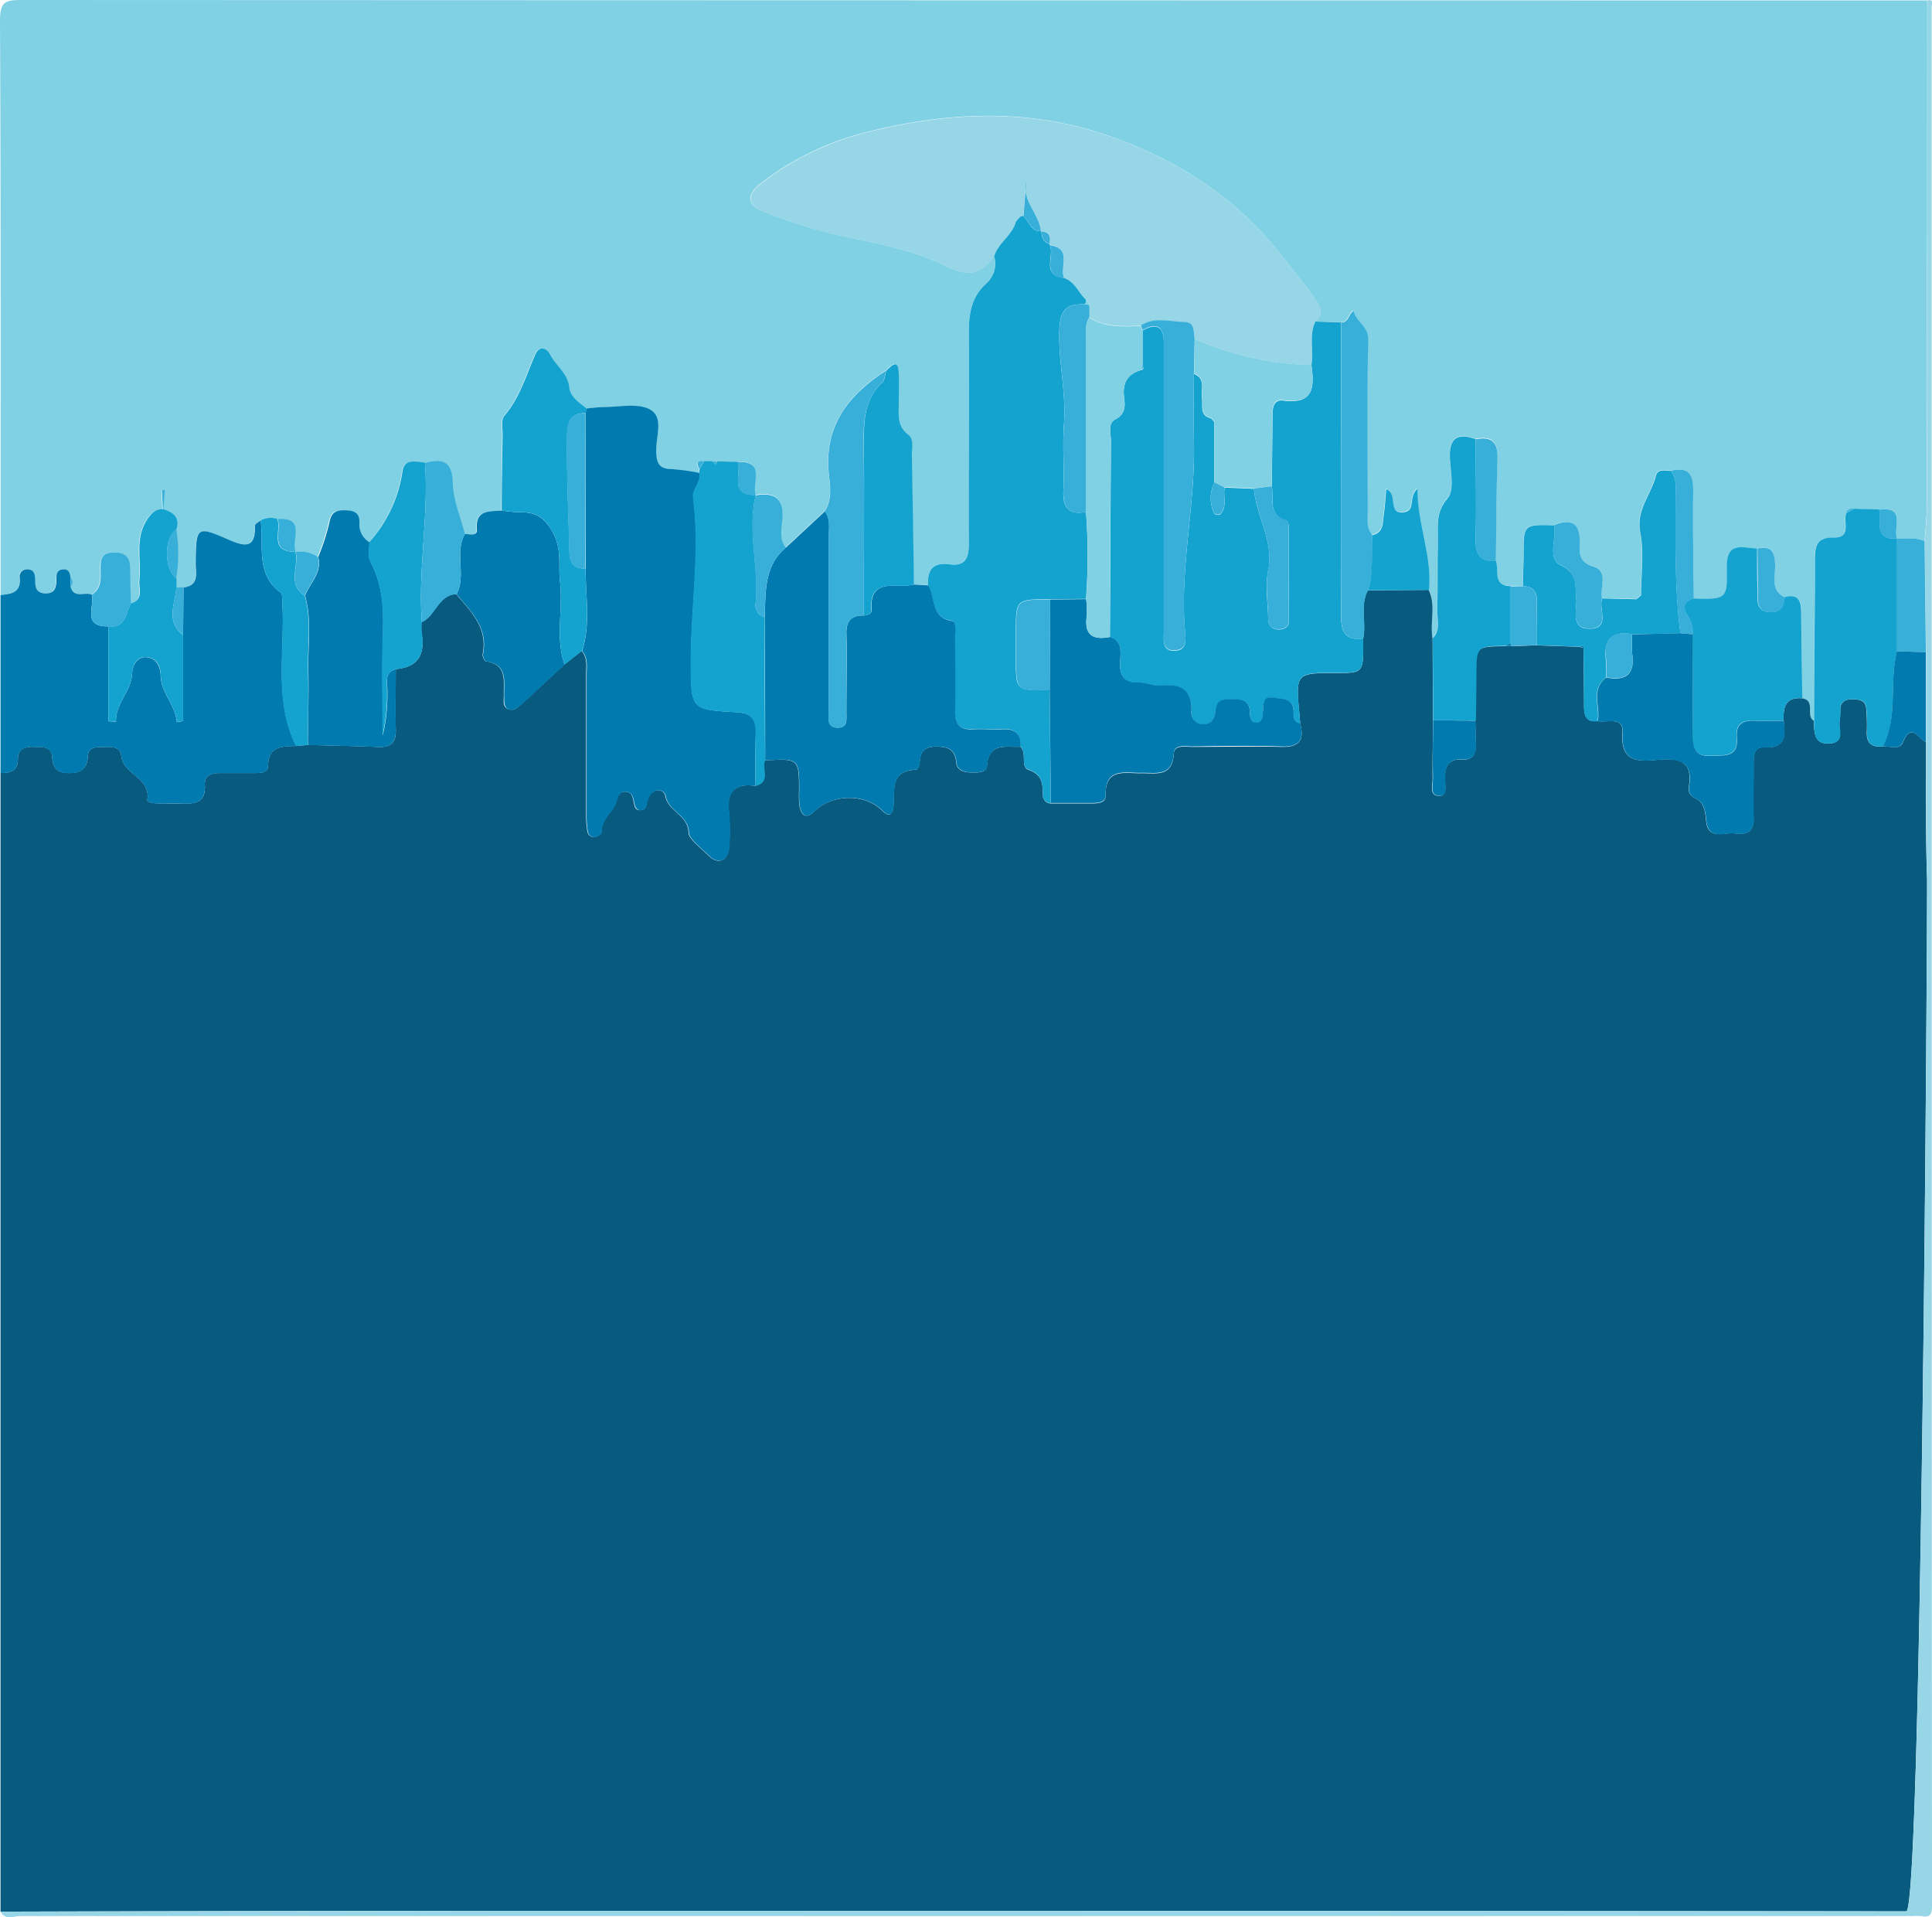 <svg id="Layer_1" data-name="Layer 1" xmlns="http://www.w3.org/2000/svg" viewBox="0 0 333.92 331.26"><title>buildings</title><path d="M711,287.75c0-33.1.06-66.19-.1-99.29,0-3.25.93-3.53,3.76-3.53Q879.33,185,1044,185q0,43.73-.09,87.45c0,2-.24,4-.37,5.95-1.55-.63-3.18-.37-4.79-.4h0c-.63-1.93,1.64-5.63-3.09-5l-4.4-.14a1.11,1.11,0,0,0-1.3.76c-.57,1.51,1,4.3-2.16,4.23s-3.27,1.68-3.26,4.05c0,9.2-.1,18.41-.16,27.61-1.46-.88.41-3.47-2-3.88,0-5-.14-10-.13-15,0-2.07-.66-3.12-2.88-2.5-2.61-1.25-1.61-3.64-1.68-5.61-.07-2.15-.62-3.41-3.06-2.82-2.45-.08-5.32-1.28-5.22,3.23.12,5.57-.09,5.58-5.78,5.42,0-6.18-.2-12.36-.1-18.53,0-2.84-.73-4.33-3.83-3.58-1,0-2.32-.4-2.62.8-.81,3.29-3.49,5.9-2.72,9.88.68,3.49.14,7.21.13,10.84l-.84.67-5.88-.15c-.44-1.87,1.22-4.65-1.49-5.47-2.32-.7-2.47-2-2.38-3.82.17-3.31-1.07-4.71-4.41-3.35-5.29-.09-5.28-.09-5.3,5,0,1.85-.07,3.69-.11,5.53l-2.11,0c-3.21-.08-2-2.77-2.55-4.38.08-5.92.08-11.84.29-17.75.1-2.89-1.1-3.82-3.78-3.29-3.23-1.16-4.65-.13-4.45,3.4.14,2.33.78,5.49-.42,6.86-2.2,2.51-1.58,5-1.67,7.6-.13,3.84,0,7.69-.1,11.54,0,1.66.66,3.5-.78,5-.49-2.76.65-5.66-.68-8.35.61-5.89-2-11.32-2-17.51-1.64,1.41-.22,3.77-2.31,4.07-3,.42-.91-3.18-3.08-4-.15,1.58-.22,3-.42,4.42s0,3.11-2,3.56c-1.14-1.26-.78-2.82-.79-4.28,0-9.81-.17-19.63.08-29.44.06-2.46-2.11-3.17-2.54-5-.89.48-.78,2-2.14,2l-4.43-.15c1.39-1.1,1.1-2.14.2-3.5-1.7-2.61-3.75-4.94-5.63-7.41-8-10.45-18.57-17.2-30.84-21.36-13.65-4.62-27.49-3.89-41.26-.45a50,50,0,0,0-18.35,8.9c-2,1.53-2.59,3.51.07,4.6a81.74,81.74,0,0,0,12.75,4.13c6.51,1.49,13.13,2.48,19.2,5.48,3.94,1.94,5.92,1.55,8.39-1.64a4.63,4.63,0,0,1-1.4,4.73c-2.51,2.26-3,5.18-3,8.44.08,12.19-.06,24.37,0,36.56,0,2.48-.67,3.88-3.36,3.49-2.86-.43-3.82,1-3.7,3.6l-2.46-.13q-.17-11.18-.36-22.35c0-1.22.46-2.78-.58-3.55-2-1.46-1.66-3.41-1.68-5.36,0-1.74,0-3.48,0-5.21-.09-2.64-1.17-1.45-2.15-.52-6.64,4.25-10.87,9.74-9.87,18.19.23,2,.5,4.23-.76,6.15l-6.68,6.21c-1.17-1.39-.83-3.08-.68-4.6.36-3.59-1-5.06-4.59-4.42h0c-.73-2.07,1.86-6-3.12-5.73l-3.57-.06-.88,0-1.39,0c-1.44-.2-1.16.56-.78,1.38a5.08,5.08,0,0,0-.07.67A36.78,36.78,0,0,0,827,266c-1.85,0-2.6-.61-2.73-2.59-.18-2.63,1.49-6.2-1-7.66-2.06-1.22-5.33-.44-8.07-.48a29.76,29.76,0,0,0-3,.26c-1.22-1-2.78-2-3-3.65-.27-2.48-2.3-3.75-3.33-5.7-.6-1.15-1.84-1.57-2.53,0-1.6,3.63-2.68,7.5-5.37,10.63-.58.68-.26,2.16-.28,3.28-.07,4.35-.11,8.7-.16,13.06-2.1.22-4.59-.23-4.29,3.32.1,1.16-1.28.7-2.07.75-.74-2.91-2-5.81-2.09-8.74-.09-3.82-1.69-4.42-4.81-3.57-1.57-.16-3.57-.77-3.89,1.51a23.33,23.33,0,0,1-5.74,12.23,3.51,3.51,0,0,1-1.74-3.45c0-2-1.46-2.08-2.84-2.09s-2.12.6-2.38,2.21a38.28,38.28,0,0,1-1.91,5.87,5.61,5.61,0,0,0-3.86-.92h0c-.85-2,1.92-6-3.12-5.67a3.77,3.77,0,0,0-2.89.25c-.36.3-1,.62-1,.91.14,3.84-1.56,3.73-4.45,2.47-5.67-2.46-5.7-2.34-5.78,3.93,0,1.72.73,3.92-2.11,4.3l-1.24,0,0-1.52a25.25,25.25,0,0,0,0-8.54c.61-2-.56-2.91-2.24-3.46l.22-3.28h-.5l.17,3.28c-1.19,0-1.79.49-2.56,1.56-2.44,3.4-1.09,7.15-1.5,10.72-.17,1.43.87,3.37-1.47,4,0-2.09-.11-4.19-.15-6.29,0-1.89-1.08-2.57-2.86-2.55s-2.26,1.1-2.23,2.67.26,3.51-1.51,4.65c-1.18-.59-3.11.76-3.68-1.41a1.06,1.06,0,0,0,0-1.56c-.1-.82-.39-1.49-1.37-1.41s-1,.93-1.06,1.67c0,1.35-.19,2.55-2,2.47-1.6-.07-1.64-1.21-1.68-2.38,0-.92-.17-1.8-1.39-1.77a1.26,1.26,0,0,0-1.28,1.5C714.55,287.37,712.82,287.58,711,287.75Z" transform="translate(-710.9 -184.93)" style="fill:#80d1e3"/><path d="M1022.4,305.6c2.39.41.52,3,2,3.88.08,1.89-.06,4.1,2.72,3.92s1.39-2.63,1.76-4.09a11.43,11.43,0,0,0,.08-1.86c.09-1.25.89-1.7,2-1.69s2.36.07,2.49,1.6a33.34,33.34,0,0,1,.1,4.12c-.07,2,1,2.63,2.83,2.41,1.2,0,2.9.61,3.4-.65,1.43-3.53,2.66-.75,4-.08,0,7.87-.08,15.74.18,23.6.09,2.93-.89,178.44-3.59,178.44q-121.22-.12-242.45-.08-43.47,0-86.93.13V318.5c1.63,0,3-.29,3-2.4,0-1.9,1.33-2.17,2.83-2.12s3-.14,3.1,1.83c.13,1.82.87,2.66,2.78,2.7,2.12,0,3.25-.61,3.38-2.91.09-1.74,1.64-1.58,2.87-1.59s2.72-.16,2.92,1.57c.35,3.21,5.13,3.72,4.5,7.57-.08.5,1.25.6,2,.62,1.37,0,2.75,0,4.12,0,2.29.12,4-.33,3.81-3.19-.09-1.63,1.06-2.08,2.48-2.07,2,0,4,0,6,0,1,0,2.44,0,2.45-1.16,0-3.58,2.46-3.44,4.87-3.52l2-.18c4.07.11,8.14.18,12.2.36,2.26.1,3.1-.92,3-3.1-.07-3.45,0-6.91,0-10.37,4-.33,5.09-2.64,4.45-6.26a9.6,9.6,0,0,1,0-1.85c2.44-1.07,2.82-4.7,6-4.85,2.49,3,5.5,5.79,4.57,10.35-.08.39.29,1.23.55,1.27,3.84.59,3,3.52,3.11,6,0,.83-.24,1.9.79,2.27s1.67-.34,2.3-.92c2.48-2.24,4.91-4.53,7.36-6.8l3-2.35c1.09,1.28.76,2.83.77,4.3,0,8,0,15.94,0,23.91a18.27,18.27,0,0,0,.22,3,1.13,1.13,0,0,0,1.4.92c.41-.08,1.09-.55,1.07-.8-.18-2.24,1.87-3.36,2.49-5.16.29-.83.31-1.79,1.48-1.84s1.38.83,1.55,1.72.3,1.59,1.3,1.46.87-1.05,1.09-1.74c.7-2.12,2.79-2.16,3.1-.63.57,2.71,3.94,3.18,4,6.31,0,1,2.32,2.8,3.64,4.09s3.18.88,3.34-1.57a33.07,33.07,0,0,0,0-6c-.42-3.57.91-5.15,4.53-4.65,2.7-.66,1.06-2.94,1.65-4.39C849,316,849,316,849,321.69a14.15,14.15,0,0,0,.1,2.61c.36,1.65,1.21,2.16,2.58.81,3-3,8.75-3.11,11.7-.1,1.24,1.26,1.81.54,1.93-.64.28-2.81-.74-6.29,3.94-6.43.22,0,.58-.81.6-1.26.08-1.78.77-2.72,2.73-2.73s3.39.32,3.58,2.7c.11,1.35,1.26,1.74,2.48,1.76s2.73.11,2.84-1.16c.35-4.14,3.34-3.13,5.77-3.29,1.24,1.11-.06,3.49,1.42,4,2.37.81,2.46,2.4,2.48,4.32a1.41,1.41,0,0,0,1.37,1.49c2.37,0,4.74,0,7.11,0,1,0,2.39-.1,2.36-1.29-.14-4.93,3.33-3.87,6.17-3.93,2.51-.06,5.38.76,5.62-3.42.09-1.54,2-1.13,3.18-1.14,5.11,0,10.23-.12,15.34,0,3.13.1,4.11-1.15,3.32-4l-.12-1.48c-.69-7.28-.69-7.28,6.45-7.29,4.63,0,4.63,0,4.54-5.93.61-2.75-.62-5.68.82-8.35l10.51-.08c1.33,2.69.19,5.59.68,8.35l.08,14.19c0,3.35-.13,6.71-.07,10.06,0,1.09-.64,3,1.13,3,1.44,0,1-1.75,1-2.76-.06-2.18.4-3.69,3-3.52,1.79.11,2.37-1,2.32-2.61,0-1.36-.06-2.73-.08-4.09,0-2.62.07-5.23.08-7.84,0-5,0-5,5.17-5.05h1l4.3-.15,7.53.26a2.88,2.88,0,0,0,.64.17c0,3.29.08,6.59.08,9.88,0,1.61.18,3,2.33,2.78,1.64.32,4.53-.9,4.31,2-.38,5.16,2.71,5,6.11,4.69s6.12,0,5.37,4.59a1.71,1.71,0,0,0,.87,1.93c1.82.79,1.93,2.31,2.1,4,.33,3.48,3.14,1.93,5,2.2s3.24-.17,3.21-2.49c-.05-3.25,0-6.49,0-9.73,0-1.34.18-2.77,1.86-2.66,3.73.24,3.6-2.09,3.35-4.62C1019.06,307.15,1019.47,305.32,1022.4,305.6Z" transform="translate(-710.9 -184.93)" style="fill:#085a7f"/><path d="M762.1,313.85c-2.41.08-4.84-.06-4.87,3.52,0,1.19-1.45,1.14-2.45,1.16-2,0-4,0-6,0-1.42,0-2.57.44-2.48,2.07.15,2.86-1.52,3.31-3.81,3.19-1.37-.07-2.75,0-4.12,0-.74,0-2.07-.12-2-.62.63-3.85-4.15-4.36-4.5-7.57-.2-1.73-1.68-1.57-2.92-1.57s-2.78-.15-2.87,1.59c-.13,2.3-1.26,2.95-3.38,2.91-1.91,0-2.65-.88-2.78-2.7-.13-2-1.73-1.78-3.1-1.83s-2.83.22-2.83,2.12c0,2.11-1.38,2.39-3,2.4V287.75c1.82-.17,3.55-.38,3.31-2.94a1.26,1.26,0,0,1,1.28-1.5c1.22,0,1.36.85,1.39,1.77,0,1.17.08,2.31,1.68,2.38,1.81.08,2-1.12,2-2.47,0-.74,0-1.57,1.06-1.67s1.27.59,1.37,1.41v1.56c.57,2.17,2.5.82,3.68,1.41.53,2-1.74,5.55,2.86,5.46v16.4l1.33.07c-.13-3.15,2.65-5.2,2.78-8.33.06-1.32.79-2.92,2.46-2.81s2.44,1.57,2.48,3.23c.08,3,2.56,5,2.79,8l1.08-.2V294.67l.07-8.22c2.84-.38,2.09-2.58,2.11-4.3.08-6.27.11-6.39,5.78-3.93,2.89,1.26,4.59,1.37,4.45-2.47,0-.29.66-.61,1-.91.62,4.31-1,9.24,3.49,12.51.28.21.21.95.24,1.44C760.25,297.17,758.14,305.8,762.1,313.85Z" transform="translate(-710.9 -184.93)" style="fill:#017baf"/><path d="M711,515.25q43.47-.07,86.93-.13,121.23,0,242.45.08c2.7,0,3.68-175.51,3.59-178.44-.26-7.86-.15-15.73-.18-23.6l0-15.53q-.12-9.61-.22-19.23c.13-2,.36-4,.37-5.95q.08-43.72.09-87.45c1.2-.26.73.67.73,1.13,0,51,0,277,.07,328,0,1.61-.31,2.22-1.93,1.89a8.23,8.23,0,0,0-1.49,0q-163.5,0-327,0C713.28,516,711.83,516.82,711,515.25Z" transform="translate(-710.9 -184.93)" style="fill:#97d6e6"/><path d="M882.78,229.26c-2.47,3.19-4.45,3.58-8.39,1.64-6.07-3-12.69-4-19.2-5.48a81.74,81.74,0,0,1-12.75-4.13c-2.66-1.09-2.07-3.07-.07-4.6a50,50,0,0,1,18.35-8.9c13.77-3.44,27.61-4.17,41.26.45,12.27,4.16,22.84,10.91,30.84,21.36,1.88,2.47,3.93,4.8,5.63,7.41.9,1.36,1.19,2.4-.2,3.5-1.17,2.41-.25,5-.69,7.51a53.62,53.62,0,0,1-20.18-4.55c-.2-1.18.07-2.85-1.68-2.85-2.55,0-5.21-1-7.65.59-3,.1-6.12.34-8.85-1.46v-2.13l-.54-.86c-1.33-1.22-1.93-3.18-3.85-3.8-.77-1.92,1.49-5.13-2.45-5.69l-.07-.18c.2-1.14.15-2.13-1.39-2.16l-.1-.07c-.27-3-3.33-5.19-2.55-8.51-.16,2-.32,3.93-.47,5.89a1.29,1.29,0,0,0-.58.16l-.66.85C885.93,225.66,883.48,226.91,882.78,229.26Z" transform="translate(-710.9 -184.93)" style="fill:#97d6e6"/><path d="M937.56,248c.44-2.49-.48-5.1.69-7.51l4.43.15c0,16.92.11,33.84,0,50.76,0,2.9.87,4.22,3.82,3.86.09,5.93.09,5.93-4.54,5.93-7.14,0-7.14,0-6.45,7.29l.12,1.48c-1.16-.24-1.14-1.19-1.14-2,0-2.46-2-2.18-3.46-2.43-2-.34-1.72,1.21-1.85,2.4-.08.83.06,2-1.17,1.92s-1-1.23-1.09-2.06c-.15-1.92-1.5-2-2.94-2s-2.83,0-3,1.92c-.13,1.36-.6,2.47-2.23,2.4a2,2,0,0,1-1.9-2.36c0-3.72-1.91-4.62-5.2-4.32-1.32.12-2.7-.56-4-.53-2.53.08-3.23-1.17-3.15-3.45.06-1.65.54-3.62-1.76-4.4q.07-16.94.17-33.87c0-1.32-.61-3.09.76-3.79,1.8-.94,1.69-2.37,1.52-3.78-.34-2.61.65-4.16,3.17-4.8.06-.08.18-.16.17-.24a5.34,5.34,0,0,0-.16-.53c0-2,0-4,0-6,2.57-1.41,3.71-.6,3.68,2.28,0,3.62,0,7.24,0,10.86q0,19.48,0,39c0,1.43-.34,3.33,2,3.19,2-.11,1.79-1.86,1.68-3.15-1-11.09,1.82-22,1.52-33.05-.1-3.87,0-7.75,0-11.62,2.11.81,1.19,2.65,1.39,4.1s-.48,3.06,1.58,3.57l.57.62,0,10.49a6,6,0,0,0,0,5.37,1,1,0,0,0,1,.11c1.3-1.35.47-3.09.77-4.63l5.07.21c.38,4.78,3.5,9,2.46,14.14-.53,2.62-.07,5.45,0,8.18,0,1.12.48,1.93,1.74,2,1,0,1.82-.42,1.84-1.42.06-5.46,0-10.92,0-16.38,0-.34-.23-.89-.46-1-3.2-1-2.14-3.75-2.49-5.91l.12-11.95c0-1.4,0-3.17,1.93-2.89C938,254.83,938.08,251.72,937.56,248Z" transform="translate(-710.9 -184.93)" style="fill:#14a3ce"/><path d="M841.49,320.73c-3.62-.5-5,1.08-4.53,4.65a33.07,33.07,0,0,1,0,6c-.16,2.45-2.1,2.79-3.34,1.57s-3.62-3.07-3.64-4.09c-.08-3.13-3.45-3.6-4-6.31-.31-1.53-2.4-1.49-3.1.63-.22.69-.15,1.62-1.09,1.74s-1.16-.71-1.3-1.46-.39-1.76-1.55-1.72-1.19,1-1.48,1.84c-.62,1.8-2.67,2.92-2.49,5.16,0,.25-.66.72-1.07.8a1.13,1.13,0,0,1-1.4-.92,18.27,18.27,0,0,1-.22-3c0-8,0-15.94,0-23.91,0-1.47.32-3-.77-4.3,1.51-4.7.57-9.51.61-14.27q0-13.42,0-26.84l.14-.78a29.76,29.76,0,0,1,3-.26c2.74,0,6-.74,8.07.48,2.44,1.46.77,5,1,7.66.13,2,.88,2.56,2.73,2.59a36.78,36.78,0,0,1,4.74.67c.38,1.61-1.26,2.76-1.07,4.25,1.24,9.59-.45,19.13-.39,28.7,0,7.88,0,7.95,7.85,8.38,2.34.13,3.42,1,3.37,3.38C841.4,314.5,841.47,317.62,841.49,320.73Z" transform="translate(-710.9 -184.93)" style="fill:#017baf"/><path d="M887.2,222.4a1.29,1.29,0,0,1,.58-.16c1,.9,1.19,2.69,3,2.62l.1.07c.09,1,.3,1.84,1.39,2.16l.07.18c.88,1.87-1.58,5.17,2.45,5.69,1.92.62,2.52,2.58,3.85,3.8,0,.25-.11.49-.17.74-3.06-.07-4.35.69-4.48,4.47-.19,5.46,1.21,10.74.8,16.17-.29,3.84.08,7.74-.1,11.59-.14,3,1,4.2,3.91,3.68a99.49,99.49,0,0,1,0,15l-6.22.07c-5.9,0-5.91,0-5.91,5.77,0,1.49,0,3,0,4.47,0,5.59,0,5.59,5.84,5.37q.1,9.83.2,19.63a1.41,1.41,0,0,1-1.37-1.49c0-1.92-.11-3.51-2.48-4.32-1.48-.51-.18-2.89-1.42-4,.12-2.24-.95-3.15-3.17-3-1.61.11-3.24-.11-4.85,0-2.42.17-3.36-.82-3.29-3.25.12-4.23,0-8.47,0-12.7,0-1,.28-2.64-.53-2.77-3.8-.58-2.79-4.1-4.12-6.15-.12-2.59.84-4,3.7-3.6,2.69.39,3.37-1,3.36-3.49-.06-12.19.08-24.37,0-36.56,0-3.26.48-6.18,3-8.44a4.63,4.63,0,0,0,1.4-4.73c.7-2.35,3.15-3.6,3.76-6Z" transform="translate(-710.9 -184.93)" style="fill:#14a3ce"/><path d="M871.33,286.08c1.33,2.05.32,5.57,4.12,6.15.81.13.53,1.79.53,2.77,0,4.23.11,8.47,0,12.7-.07,2.43.87,3.42,3.29,3.25,1.61-.11,3.24.11,4.85,0,2.22-.14,3.29.77,3.17,3-2.43.16-5.42-.85-5.77,3.29-.11,1.27-1.72,1.18-2.84,1.16s-2.37-.41-2.48-1.76c-.19-2.38-1.61-2.7-3.58-2.7s-2.65.95-2.73,2.73c0,.45-.38,1.25-.6,1.26-4.68.14-3.66,3.62-3.94,6.43-.12,1.18-.69,1.9-1.93.64-2.95-3-8.65-2.92-11.7.1-1.37,1.35-2.22.84-2.58-.81a14.15,14.15,0,0,1-.1-2.61c0-5.7,0-5.7-5.89-5.35q0-12.39-.08-24.77c.19-4.34-.17-8.86,3.72-12.06l6.68-6.21c1,1.31.68,2.86.69,4.32,0,10.06,0,20.13,0,30.19,0,1.15-.41,2.8,1.46,2.87s1.56-1.58,1.57-2.74c0-4.47.11-8.95,0-13.42-.06-2.2.73-3.28,3-3.22.65-.06,1.42-.32,1.36-1-.38-4.41,2.55-4.26,5.52-4.15a13.1,13.1,0,0,0,1.85-.21Z" transform="translate(-710.9 -184.93)" style="fill:#017baf"/><path d="M843.06,291.57q0,12.39.08,24.77c-.59,1.45,1.05,3.73-1.65,4.39,0-3.11-.09-6.23,0-9.35,0-2.38-1-3.25-3.37-3.38-7.85-.43-7.81-.5-7.85-8.38-.06-9.57,1.63-19.11.39-28.7-.19-1.49,1.45-2.64,1.07-4.25a5.08,5.08,0,0,1,.07-.67l.78-1.38,1.39,0,.57.6.31-.56,3.57.06c.73,2.08-1.64,5.84,3.12,5.73h0c-1.49,6.16.53,12.32,0,18.47A2.15,2.15,0,0,0,843.06,291.57Z" transform="translate(-710.9 -184.93)" style="fill:#14a3ce"/><path d="M1036.41,313.89c-1.82.22-2.9-.36-2.83-2.41a33.34,33.34,0,0,0-.1-4.12c-.13-1.53-1.32-1.6-2.49-1.6s-2,.44-2,1.69a11.43,11.43,0,0,1-.08,1.86c-.37,1.46,1.15,3.9-1.76,4.09s-2.64-2-2.72-3.92c0-9.2.16-18.41.15-27.61,0-2.37.11-4.11,3.26-4.05s1.59-2.72,2.15-4.23l1.31-.76,4.4.14c.5,2-1.1,5.3,3.09,5h0v19.46C1037.37,302.85,1039,308.67,1036.41,313.89Z" transform="translate(-710.9 -184.93)" style="fill:#14a3ce"/><path d="M779.31,300.56c0,3.46-.07,6.92,0,10.37.05,2.18-.79,3.2-3,3.1-4.06-.18-8.13-.25-12.2-.36,0-4.3.19-8.61.08-12.9s.66-8.66-.57-12.92c.84-2.19,3-3.94,2.28-6.67a38.28,38.28,0,0,0,1.91-5.87c.26-1.61,1-2.21,2.38-2.21s2.86.09,2.84,2.09a3.51,3.51,0,0,0,1.74,3.45c0,1.18-.41,2.24.27,3.55,1.85,3.57,2.2,7.46,2.07,11.49-.21,6.11-.06,12.23-.06,18.35a31.17,31.17,0,0,0,.79-8.13C777.81,302.6,777.41,301,779.31,300.56Z" transform="translate(-710.9 -184.93)" style="fill:#017baf"/><path d="M1022.4,305.6c-2.93-.28-3.34,1.55-3.21,3.84-1.62,0-3.25.11-4.87,0-2.07-.1-3.48.44-3.27,2.85.31,3.6-2.19,3.1-4.45,3.22-2.92.16-3.19-1.52-3.16-3.79.07-5.74,0-11.48,0-17.22a5.28,5.28,0,0,0-1-3.42c-.88-1.29-.37-2.3,1.15-2.74,5.69.16,5.9.15,5.78-5.42-.1-4.51,2.77-3.31,5.22-3.23,0,2.62,0,5.24.07,7.86,0,1.37-.11,2.85,1.84,3.12s2.72-.78,2.83-2.55c2.22-.62,2.88.43,2.88,2.5C1022.26,295.64,1022.35,300.62,1022.4,305.6Z" transform="translate(-710.9 -184.93)" style="fill:#14a3ce"/><path d="M808.49,299.77c-2.45,2.27-4.88,4.56-7.36,6.8-.63.58-1.39,1.25-2.3.92s-.76-1.44-.79-2.27c-.09-2.48.73-5.41-3.11-6-.26,0-.63-.88-.55-1.27.93-4.56-2.08-7.33-4.57-10.35,1.73-3.29-.42-7.12,1.44-10.39.79,0,2.17.41,2.07-.75-.3-3.55,2.19-3.1,4.29-3.32a25.14,25.14,0,0,0,2.58.29c2.6,0,4.34.23,6.09,3.19,1.85,3.12,1.06,5.9,1.41,8.81C808.26,290.19,806.83,295.06,808.49,299.77Z" transform="translate(-710.9 -184.93)" style="fill:#017baf"/><path d="M958.61,309.39l-.08-14.19c1.44-1.46.73-3.3.78-5,.11-3.85,0-7.7.1-11.54.09-2.58-.53-5.09,1.67-7.6,1.2-1.37.56-4.53.42-6.86-.2-3.53,1.22-4.56,4.45-3.4,0,5.73.13,11.45,0,17.17-.07,2.64.66,4.08,3.5,3.87.58,1.61-.66,4.3,2.55,4.38,0,3.26,0,6.53,0,9.79l-.75.52c-5.15.06-5.15.06-5.17,5.05,0,2.61-.06,5.22-.08,7.84Z" transform="translate(-710.9 -184.93)" style="fill:#14a3ce"/><path d="M984,296.68l-7.53-.26c0-2.44,0-4.89.08-7.33.05-1.74-.52-2.85-2.43-2.87,0-1.84.1-3.68.11-5.53,0-5.12,0-5.12,5.3-5,.43,2.36-1.26,5.73,1.15,6.92,3,1.46,2.45,3.49,2.66,5.75.19,2-1.13,5.24,2.33,5.21,3.64,0,1.46-3.43,2.14-5.24l5.88.15.84-.67c0-3.63.55-7.35-.13-10.84-.77-4,1.91-6.59,2.72-9.88.3-1.2,1.66-.79,2.62-.8a5.09,5.09,0,0,1,.78,3.2c0,8.31-.23,16.62.82,24.89l-8.31.15c-3.61-.62-5,.92-4.57,4.49a22.62,22.62,0,0,1,0,3c-2.78,2.08-.92,5.05-1.46,7.55-2.15.22-2.33-1.17-2.33-2.78,0-3.29-.05-6.59-.08-9.88C984.49,296.48,984.27,296.44,984,296.68Z" transform="translate(-710.9 -184.93)" style="fill:#14a3ce"/><path d="M808.49,299.77c-1.66-4.71-.23-9.58-.8-14.34-.35-2.91.44-5.69-1.41-8.81-1.75-3-3.49-3.19-6.09-3.19a25.14,25.14,0,0,1-2.58-.29c0-4.36.09-8.71.16-13.06,0-1.12-.3-2.6.28-3.28,2.69-3.13,3.77-7,5.37-10.63.69-1.56,1.93-1.14,2.53,0,1,1.95,3.06,3.22,3.33,5.7.18,1.66,1.74,2.62,3,3.65,0,.26-.09.52-.14.78-3.46,0-3.21,2.82-3.23,4.82-.06,6.44.26,12.89.42,19.34.05,1.81.86,2.8,2.77,2.68,0,4.76.9,9.57-.61,14.27Z" transform="translate(-710.9 -184.93)" style="fill:#14a3ce"/><path d="M860.15,291.3c-2.23-.06-3,1-3,3.22.12,4.47.06,9,0,13.42,0,1.16.34,2.81-1.57,2.74s-1.46-1.72-1.46-2.87c0-10.06,0-20.13,0-30.19,0-1.46.32-3-.69-4.32,1.26-1.92,1-4.13.76-6.15-1-8.45,3.23-13.94,9.87-18.19-.23.7-.24,1.63-.71,2.08-3.13,3-3.22,6.72-3.18,10.69C860.31,271.59,860.18,281.45,860.15,291.3Z" transform="translate(-710.9 -184.93)" style="fill:#37afd9"/><path d="M860.15,291.3c0-9.85.16-19.71.05-29.57,0-4,0-7.71,3.18-10.69.47-.45.48-1.38.71-2.08,1-.93,2.06-2.12,2.15.52.06,1.73,0,3.47,0,5.21,0,1.95-.32,3.9,1.68,5.36,1,.77.56,2.33.58,3.55q.21,11.17.36,22.35a12.8,12.8,0,0,1-1.84.21c-3-.11-5.9-.26-5.52,4.15C861.57,291,860.8,291.24,860.15,291.3Z" transform="translate(-710.9 -184.93)" style="fill:#14a3ce"/><path d="M742.55,294.67v14.82l-1.08.2c-.23-2.95-2.71-4.94-2.79-8,0-1.66-.75-3.11-2.48-3.23s-2.4,1.49-2.46,2.81c-.13,3.13-2.91,5.18-2.78,8.33l-1.33-.07v-16.4c3.07.44,2.94-2.28,3.89-3.94,2.34-.67,1.3-2.61,1.47-4,.41-3.57-.94-7.32,1.5-10.72.77-1.07,1.37-1.58,2.56-1.56h.11c1.68.55,2.85,1.43,2.24,3.46-2.17,1.42-2.19,6.9,0,8.54,0,.51,0,1,0,1.52C741.16,289.26,739.49,292.3,742.55,294.67Z" transform="translate(-710.9 -184.93)" style="fill:#14a3ce"/><path d="M779.31,300.56c-1.9.47-1.5,2-1.52,3.34A31.17,31.17,0,0,1,777,312c0-6.12-.15-12.24.06-18.35.13-4-.22-7.92-2.07-11.49-.68-1.31-.3-2.37-.27-3.55a23.33,23.33,0,0,0,5.74-12.23c.32-2.28,2.32-1.67,3.89-1.51.67,9.2-1.22,18.35-.54,27.55a9.6,9.6,0,0,0,0,1.85C784.4,297.92,783.27,300.23,779.31,300.56Z" transform="translate(-710.9 -184.93)" style="fill:#14a3ce"/><path d="M946.52,295.28c-2.95.36-3.83-1-3.82-3.86.09-16.92,0-33.84,0-50.76,1.36,0,1.25-1.52,2.14-2,.43,1.87,2.6,2.58,2.54,5-.25,9.81-.11,19.63-.08,29.44,0,1.46-.35,3,.79,4.28-.21,3.17.3,6.4-.73,9.51C945.9,289.6,947.13,292.53,946.52,295.28Z" transform="translate(-710.9 -184.93)" style="fill:#37afd9"/><path d="M763.57,287.85c1.23,4.26.46,8.61.57,12.92s0,8.6-.08,12.9l-2,.18c-4-8.05-1.85-16.68-2.39-25.06,0-.49,0-1.23-.24-1.44-4.46-3.27-2.87-8.2-3.49-12.51a3.77,3.77,0,0,1,2.89-.25c.75,2.05-1.51,5.76,3.12,5.67h0C762.65,282.76,760.45,285.86,763.57,287.85Z" transform="translate(-710.9 -184.93)" style="fill:#14a3ce"/><path d="M783.81,292.45c-.68-9.2,1.21-18.35.54-27.55,3.12-.85,4.72-.25,4.81,3.57.07,2.93,1.35,5.83,2.09,8.74-1.86,3.27.29,7.1-1.44,10.39C786.63,287.75,786.25,291.38,783.81,292.45Z" transform="translate(-710.9 -184.93)" style="fill:#37afd9"/><path d="M947.34,286.93c1-3.11.52-6.34.73-9.51,2-.45,1.79-2.15,2-3.56s.27-2.84.42-4.42c2.17.79.07,4.39,3.08,4,2.09-.3.67-2.66,2.31-4.07,0,6.19,2.58,11.62,2,17.51Z" transform="translate(-710.9 -184.93)" style="fill:#14a3ce"/><path d="M1038.75,297.46V278c1.61,0,3.24-.23,4.79.4q.11,9.62.22,19.23Z" transform="translate(-710.9 -184.93)" style="fill:#37afd9"/><path d="M987.79,288.3c-.68,1.81,1.5,5.21-2.14,5.24-3.46,0-2.14-3.23-2.33-5.21-.21-2.26.3-4.29-2.66-5.75-2.41-1.19-.72-4.56-1.15-6.92,3.34-1.36,4.58,0,4.41,3.35-.09,1.79.06,3.12,2.38,3.82C989,283.65,987.35,286.43,987.79,288.3Z" transform="translate(-710.9 -184.93)" style="fill:#37afd9"/><path d="M969.44,281.88c-2.84.21-3.57-1.23-3.5-3.87.14-5.72,0-11.44,0-17.17,2.68-.53,3.88.4,3.78,3.29C969.52,270,969.52,276,969.44,281.88Z" transform="translate(-710.9 -184.93)" style="fill:#37afd9"/><path d="M1001.32,294.35c-1.05-8.27-.84-16.58-.82-24.89a5.09,5.09,0,0,0-.78-3.2c3.1-.75,3.87.74,3.83,3.58-.1,6.17.05,12.35.1,18.53-1.52.44-2,1.45-1.15,2.74a5.28,5.28,0,0,1,1,3.42Z" transform="translate(-710.9 -184.93)" style="fill:#37afd9"/><path d="M843.06,291.57A2.15,2.15,0,0,1,841.5,289c.54-6.15-1.48-12.31,0-18.47,3.56-.64,5,.83,4.59,4.42-.15,1.52-.49,3.21.68,4.6C842.89,282.71,843.25,287.23,843.06,291.57Z" transform="translate(-710.9 -184.93)" style="fill:#37afd9"/><path d="M733.52,289.22c-.95,1.66-.82,4.38-3.89,3.94-4.6.09-2.33-3.42-2.86-5.46,1.77-1.14,1.54-2.94,1.51-4.65s.39-2.64,2.23-2.67,2.83.66,2.86,2.55C733.41,285,733.47,287.13,733.52,289.22Z" transform="translate(-710.9 -184.93)" style="fill:#37afd9"/><path d="M974.1,286.22c1.91,0,2.48,1.13,2.43,2.87-.07,2.44-.06,4.89-.08,7.33l-4.3.15a4.71,4.71,0,0,0-.21-.52c0-3.26,0-6.53,0-9.79Z" transform="translate(-710.9 -184.93)" style="fill:#37afd9"/><path d="M1019.39,288.15c-.11,1.77-.86,2.82-2.83,2.55s-1.82-1.75-1.84-3.12c0-2.62-.05-5.24-.07-7.86,2.44-.59,3,.67,3.06,2.82C1017.78,284.51,1016.78,286.9,1019.39,288.15Z" transform="translate(-710.9 -184.93)" style="fill:#37afd9"/><path d="M763.57,287.85c-3.12-2-.92-5.09-1.58-7.59a5.61,5.61,0,0,1,3.86.92C766.57,283.91,764.41,285.66,763.57,287.85Z" transform="translate(-710.9 -184.93)" style="fill:#37afd9"/><path d="M762,280.26c-4.63.09-2.37-3.62-3.12-5.67C763.91,274.27,761.14,278.26,762,280.26Z" transform="translate(-710.9 -184.93)" style="fill:#37afd9"/><path d="M841.51,270.49c-4.76.11-2.39-3.65-3.12-5.73C843.37,264.53,840.78,268.42,841.51,270.49Z" transform="translate(-710.9 -184.93)" style="fill:#37afd9"/><path d="M741.36,284.9c-2.15-1.64-2.13-7.12,0-8.54A25.25,25.25,0,0,1,741.36,284.9Z" transform="translate(-710.9 -184.93)" style="fill:#37afd9"/><path d="M1038.75,278c-4.19.27-2.59-3-3.09-5C1040.39,272.37,1038.12,276.07,1038.75,278Z" transform="translate(-710.9 -184.93)" style="fill:#37afd9"/><path d="M742.55,294.67c-3.06-2.37-1.39-5.41-1.17-8.25l1.24,0C742.6,289.19,742.57,291.93,742.55,294.67Z" transform="translate(-710.9 -184.93)" style="fill:#37afd9"/><path d="M739.16,272.9h-.11c-.06-1.09-.11-2.19-.17-3.28h.5Z" transform="translate(-710.9 -184.93)" style="fill:#37afd9"/><path d="M832.55,264.62l-.78,1.38C831.39,265.18,831.11,264.42,832.55,264.62Z" transform="translate(-710.9 -184.93)" style="fill:#37afd9"/><path d="M723.09,286.29v-1.56A1.06,1.06,0,0,1,723.09,286.29Z" transform="translate(-710.9 -184.93)" style="fill:#37afd9"/><path d="M834.82,264.7l-.31.56-.57-.6Z" transform="translate(-710.9 -184.93)" style="fill:#37afd9"/><path d="M1031.26,272.83l-1.31.76A1.12,1.12,0,0,1,1031.26,272.83Z" transform="translate(-710.9 -184.93)" style="fill:#37afd9"/><path d="M994.51,287.78l-.84.67Z" transform="translate(-710.9 -184.93)" style="fill:#37afd9"/><path d="M892.41,288.53l6.22-.07a15.18,15.18,0,0,1,.1,2.93c-.45,3.23,1,4.19,4,3.61,2.3.78,1.82,2.75,1.76,4.4-.08,2.28.62,3.53,3.15,3.45,1.34,0,2.72.65,4,.53,3.29-.3,5.24.6,5.2,4.32a2,2,0,0,0,1.9,2.36c1.63.07,2.1-1,2.23-2.4.18-2,1.6-1.92,3-1.92s2.79.11,2.94,2c.07.83-.06,2,1.09,2.06s1.09-1.09,1.17-1.92c.13-1.19-.17-2.74,1.85-2.4,1.51.25,3.45,0,3.46,2.43,0,.85,0,1.8,1.14,2,.79,2.9-.19,4.15-3.32,4-5.11-.16-10.23-.08-15.34,0-1.17,0-3.09-.4-3.18,1.14-.24,4.18-3.11,3.36-5.62,3.42-2.84.06-6.31-1-6.17,3.93,0,1.19-1.34,1.29-2.36,1.29-2.37,0-4.74,0-7.11,0q-.09-9.81-.2-19.63Z" transform="translate(-710.9 -184.93)" style="fill:#017baf"/><path d="M1001.32,294.35l2.16.18c0,5.74,0,11.48,0,17.22,0,2.27.24,3.95,3.16,3.79,2.26-.12,4.76.38,4.45-3.22-.21-2.41,1.2-2.95,3.27-2.85,1.62.08,3.25,0,4.87,0,.25,2.53.38,4.86-3.35,4.62-1.68-.11-1.86,1.32-1.86,2.66,0,3.24-.07,6.48,0,9.73,0,2.32-1.43,2.75-3.21,2.49s-4.63,1.28-5-2.2c-.17-1.69-.28-3.21-2.1-4a1.71,1.71,0,0,1-.87-1.93c.75-4.55-2-4.87-5.37-4.59s-6.49.47-6.11-4.69c.22-2.92-2.67-1.7-4.31-2,.54-2.5-1.32-5.47,1.46-7.55,3.3.61,5-.46,4.49-4.11a20.85,20.85,0,0,1,0-3.35Z" transform="translate(-710.9 -184.93)" style="fill:#017baf"/><path d="M1038.75,297.46l5,.17,0,15.53c-1.32-.67-2.55-3.45-4,.08-.5,1.26-2.2.69-3.4.65C1039,308.67,1037.37,302.85,1038.75,297.46Z" transform="translate(-710.9 -184.93)" style="fill:#017baf"/><path d="M958.61,309.39l7.33.07c0,1.36,0,2.73.08,4.09.05,1.62-.53,2.72-2.32,2.61-2.63-.17-3.09,1.34-3,3.52,0,1,.44,2.78-1,2.76-1.77,0-1.11-1.9-1.13-3C958.48,316.1,958.57,312.74,958.61,309.39Z" transform="translate(-710.9 -184.93)" style="fill:#017baf"/><path d="M971.94,296.05a4.71,4.71,0,0,1,.21.52h-1Z" transform="translate(-710.9 -184.93)" style="fill:#017baf"/><path d="M984,296.68c.29-.24.51-.2.64.17A2.88,2.88,0,0,1,984,296.68Z" transform="translate(-710.9 -184.93)" style="fill:#017baf"/><path d="M902.71,295c-2.94.58-4.43-.38-4-3.61a15.18,15.18,0,0,0-.1-2.93,99.49,99.49,0,0,0,0-15c0-9.77,0-19.55,0-29.32,0-1.46-.31-3,.59-4.34,2.73,1.8,5.8,1.56,8.86,1.46.09.27.19.53.29.8,0,2,0,4,0,6,0,.26,0,.52,0,.77-2.52.64-3.51,2.19-3.17,4.8.17,1.41.28,2.84-1.52,3.78-1.37.7-.75,2.47-.76,3.79Q902.76,278.07,902.71,295Z" transform="translate(-710.9 -184.93)" style="fill:#80d1e3"/><path d="M920.82,268.27l0-10.49-.57-.62c-2.06-.51-1.4-2.21-1.58-3.57s.72-3.29-1.39-4.1q.07-3,.13-6A53.62,53.62,0,0,0,937.56,248c.52,3.7.46,6.81-4.81,6.08-2-.28-1.92,1.49-1.93,2.89l-.12,11.95-3.08.39-5.07-.21Z" transform="translate(-710.9 -184.93)" style="fill:#80d1e3"/><path d="M917.38,243.47q-.06,3-.13,6c0,3.87-.1,7.75,0,11.62.3,11.05-2.52,22-1.52,33.05.11,1.29.35,3-1.68,3.15-2.35.14-2-1.76-2-3.19q0-19.49,0-39c0-3.62,0-7.24,0-10.86,0-2.88-1.11-3.69-3.68-2.28-.1-.27-.2-.53-.29-.8,2.43-1.59,5.09-.6,7.64-.59C917.45,240.62,917.18,242.29,917.38,243.47Z" transform="translate(-710.9 -184.93)" style="fill:#37afd9"/><path d="M899.2,239.75c-.9,1.35-.59,2.88-.59,4.34,0,9.77,0,19.55,0,29.32-3,.52-4-.69-3.91-3.68.18-3.85-.19-7.75.1-11.59.41-5.43-1-10.71-.8-16.17.13-3.78,1.42-4.54,4.48-4.47l.71.12Z" transform="translate(-710.9 -184.93)" style="fill:#37afd9"/><path d="M894.81,233c-4-.52-1.57-3.82-2.45-5.69C896.3,227.83,894,231,894.81,233Z" transform="translate(-710.9 -184.93)" style="fill:#37afd9"/><path d="M890.8,224.86c-1.83.07-2-1.72-3-2.62.15-2,.31-3.93.47-5.89C887.47,219.67,890.53,221.85,890.8,224.86Z" transform="translate(-710.9 -184.93)" style="fill:#37afd9"/><path d="M892.29,227.09c-1.09-.32-1.3-1.2-1.39-2.16C892.44,225,892.49,226,892.29,227.09Z" transform="translate(-710.9 -184.93)" style="fill:#37afd9"/><path d="M887.2,222.4l-.66.85Z" transform="translate(-710.9 -184.93)" style="fill:#37afd9"/><path d="M899.2,237.62l-.71-.12c.06-.25.12-.49.17-.74Z" transform="translate(-710.9 -184.93)" style="fill:#80d1e3"/><path d="M927.62,269.33l3.08-.39c.35,2.16-.71,4.91,2.49,5.91.23.08.46.63.46,1,0,5.46,0,10.92,0,16.38,0,1-.84,1.46-1.84,1.42-1.26,0-1.73-.85-1.74-2,0-2.73-.5-5.56,0-8.18C931.12,278.34,928,274.11,927.62,269.33Z" transform="translate(-710.9 -184.93)" style="fill:#37afd9"/><path d="M920.82,268.27l1.73.85c-.3,1.54.53,3.28-.77,4.63a1,1,0,0,1-1-.11A6,6,0,0,1,920.82,268.27Z" transform="translate(-710.9 -184.93)" style="fill:#37afd9"/><path d="M920.22,257.16l.57.62Z" transform="translate(-710.9 -184.93)" style="fill:#37afd9"/><path d="M908.33,248.76c0-.25,0-.51,0-.77a5.34,5.34,0,0,1,.16.53C908.51,248.6,908.39,248.68,908.33,248.76Z" transform="translate(-710.9 -184.93)" style="fill:#37afd9"/><path d="M812.06,283.15c-1.91.12-2.72-.87-2.77-2.68-.16-6.45-.48-12.9-.42-19.34,0-2-.23-4.84,3.23-4.82Q812.09,269.72,812.06,283.15Z" transform="translate(-710.9 -184.93)" style="fill:#37afd9"/><path d="M892.41,288.53l-.06,15.61c-5.82.22-5.82.22-5.84-5.37,0-1.49,0-3,0-4.47C886.5,288.51,886.51,288.51,892.41,288.53Z" transform="translate(-710.9 -184.93)" style="fill:#37afd9"/><path d="M993,294.5a20.85,20.85,0,0,0,0,3.35c.52,3.65-1.19,4.72-4.49,4.11a22.62,22.62,0,0,0,0-3C988,295.42,989.4,293.88,993,294.5Z" transform="translate(-710.9 -184.93)" style="fill:#37afd9"/></svg>